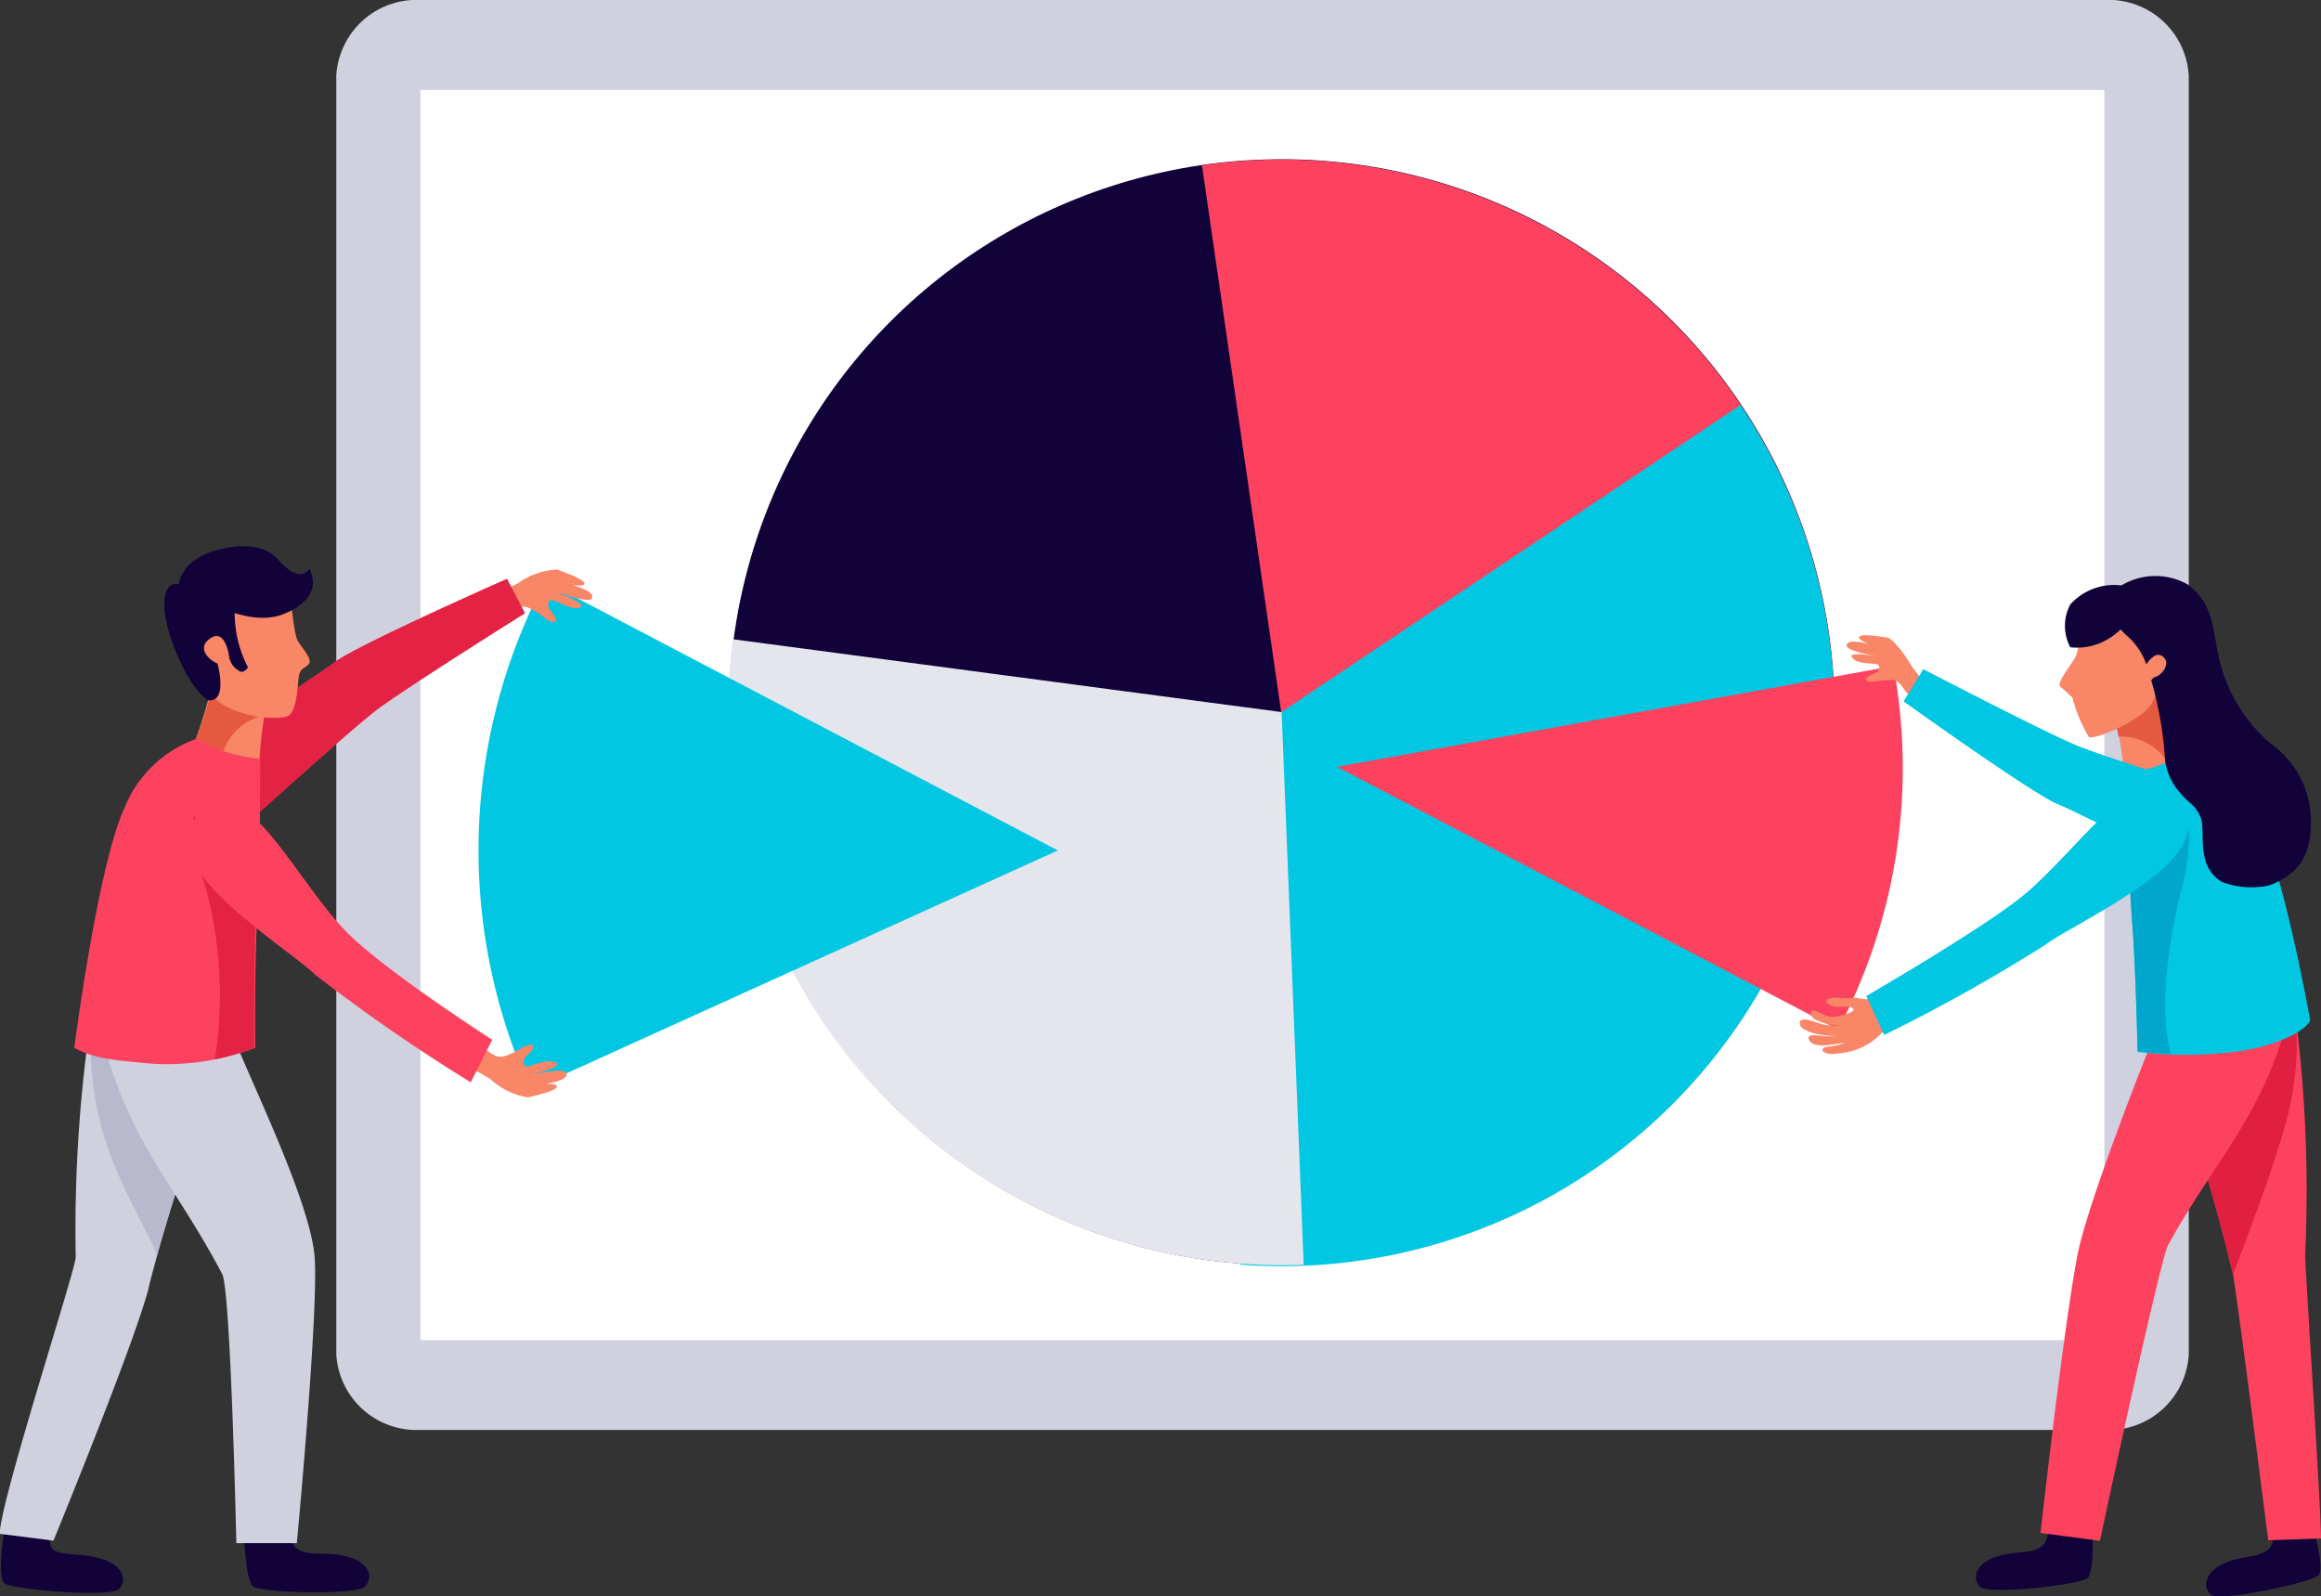 <svg id="Layer_1" data-name="Layer 1" xmlns="http://www.w3.org/2000/svg" viewBox="0 0 129.34 88.95"><rect x="0" y="0" width="129.34" height="88.95" fill="#333333" stroke="none"/><defs><style>.cls-1{fill:#d0d1de;}.cls-2{fill:#fff;}.cls-3{fill:#110239;}.cls-4{fill:#fd425f;}.cls-5{fill:#01c7e2;}.cls-6{fill:#e5e6ed;}.cls-7{fill:#f88667;}.cls-8{fill:#e42244;}.cls-9{fill:#e45940;}.cls-10{fill:#b8b9cd;}.cls-11{fill:#e01f41;}.cls-12{fill:#00a7cc;}</style></defs><title>slice-of-the-pie</title><path class="cls-1" d="M139.44,327.06H45.6a4.48,4.48,0,0,1-4.7-4.22V251.6a4.48,4.48,0,0,1,4.7-4.22h93.84a4.47,4.47,0,0,1,4.69,4.22v71.24A4.47,4.47,0,0,1,139.44,327.06Z" transform="translate(-22.16 -247.38)"/><rect class="cls-2" x="23.43" y="5.01" width="93.84" height="69.67"/><circle class="cls-3" cx="93.58" cy="287.07" r="30.81" transform="translate(-155.95 -158.98) rotate(-30.8)"/><path class="cls-4" d="M89.14,256.59a30.81,30.81,0,0,1,8.84,61Z" transform="translate(-22.16 -247.38)"/><path class="cls-5" d="M91.42,317.85h-.15l2.15-30.69,25.73-17.21a30.81,30.81,0,0,1-27.73,47.91Z" transform="translate(-22.16 -247.38)"/><path class="cls-6" d="M89.51,317.61a31.62,31.62,0,0,0,5.3.25l-1.23-30.8L63,283A30.82,30.82,0,0,0,89.51,317.61Z" transform="translate(-22.16 -247.38)"/><path class="cls-5" d="M81.11,294.77l-28.58-15a32.19,32.19,0,0,0-.81,28.33Z" transform="translate(-22.16 -247.38)"/><path class="cls-4" d="M96.67,290.11l31-5.62a31.24,31.24,0,0,1-3.08,20.26Z" transform="translate(-22.16 -247.38)"/><path class="cls-7" d="M53.23,279.12a4,4,0,0,0-2.19.75,8.09,8.09,0,0,1-1.92.71,6.23,6.23,0,0,1,.14,1.14s1.07-.19,1.19-.23c.36-.11.64-.39,1.06-.28a2.66,2.66,0,0,1,.56.28c.22.11.75.65,1,.54s-.25-.61-.32-.74-.07-.53.22-.46,1.09.59,1.52.39-1.15-.74-1.43-.92c.45.23,2,.69,2.08.43.24-.51-1.36-.77-1.8-1a2.24,2.24,0,0,0,1.26.27C55.19,279.81,53.55,279.26,53.23,279.12Z" transform="translate(-22.16 -247.38)"/><path class="cls-7" d="M51.59,308.53a4,4,0,0,1-2.08-1,9.13,9.13,0,0,0-1.83-.92A7.47,7.47,0,0,0,48,305.5l1.15.35c.35.16.59.47,1,.41a2.44,2.44,0,0,0,.59-.21c.24-.09.83-.56,1.08-.43s-.32.58-.41.7-.13.53.17.48,1.15-.45,1.56-.2-1.23.6-1.54.74c.49-.18,2-.46,2.13-.18.17.53-1.44.61-1.91.77a2.22,2.22,0,0,1,1.28-.11C53.61,308.08,51.93,308.44,51.59,308.53Z" transform="translate(-22.16 -247.38)"/><path class="cls-4" d="M33,292.56a3,3,0,0,0,3.9-.17c1.79-1.61,5.13-4.6,6.22-5.43,1.51-1.16,8.29-5.41,8.29-5.41l-1-1.91s-8.45,3.73-9.64,4.67-8.13,5.11-8.41,6.79A1.55,1.55,0,0,0,33,292.56Z" transform="translate(-22.16 -247.38)"/><path class="cls-8" d="M33,292.56a3,3,0,0,0,3.9-.17c1.79-1.61,5.13-4.6,6.22-5.43,1.51-1.16,8.29-5.41,8.29-5.41l-1-1.91s-8.45,3.73-9.64,4.67-8.13,5.11-8.41,6.79A1.55,1.55,0,0,0,33,292.56Z" transform="translate(-22.16 -247.38)"/><path class="cls-7" d="M34.25,284.26l.12.15a10.09,10.09,0,0,0,1.36,1.18c.31.2.78.33,1,.54a1.5,1.5,0,0,0,.33.23,24,24,0,0,0-.47,4s-2.72-.2-3.71-1.29A27.77,27.77,0,0,0,34.25,284.26Z" transform="translate(-22.16 -247.38)"/><path class="cls-9" d="M37,287.21c.06-.34.11-.64.15-.85a1.5,1.5,0,0,1-.33-.23c-.26-.21-.73-.34-1-.54a10.09,10.09,0,0,1-1.36-1.18l-.12-.15A27.77,27.77,0,0,1,32.92,289a3.6,3.6,0,0,0,1.54.86A3.11,3.11,0,0,1,37,287.21Z" transform="translate(-22.16 -247.38)"/><path class="cls-3" d="M35.75,332.7s.07,2.7.5,3.07,5.8.53,6.27,0,.19-1.33-1-1.65-1.84,0-2.62-.33-.57-1.54-.57-1.54Z" transform="translate(-22.16 -247.38)"/><path class="cls-3" d="M22.4,332.6s-.42,2.64,0,3,5.89.81,6.38.34.24-1.32-.9-1.68-1.82-.15-2.61-.44c-.62-.22-.2-1.48-.2-1.48Z" transform="translate(-22.16 -247.38)"/><path class="cls-1" d="M26.38,317.43a80.51,80.51,0,0,1,1.12-15,6.77,6.77,0,0,1,2.69.52c1.64.74,3.3,1.46,4.95,2.18a104.67,104.67,0,0,0-4.63,13.72c-.44,2.36-5.37,14.38-5.37,14.38l-3-.38C22.21,330.88,26.39,318.08,26.38,317.43Z" transform="translate(-22.16 -247.38)"/><path class="cls-10" d="M32.49,304c.87.42,1.76.75,2.66,1.08a113.79,113.79,0,0,0-4.25,12.25c-.42-1.27-2.44-4.32-3.22-7.66a17.74,17.74,0,0,1-.25-6.81v0A12.62,12.62,0,0,1,32.49,304Z" transform="translate(-22.16 -247.38)"/><path class="cls-1" d="M30.26,303.57c1.17.39,3.28.95,4.88,1.52,1.11,2.81,4.39,9.44,4.56,12.44.19,3.31-1,15.84-1,15.84H35.33s-.31-14.13-.79-15c-1.58-3-3.32-5.36-4.31-7.22a23.48,23.48,0,0,1-2.51-6.59c-.13-.65-.69-2.81.4-3.49C29,301.29,29.29,303.24,30.26,303.57Z" transform="translate(-22.16 -247.38)"/><path class="cls-4" d="M36.38,305.77a13.9,13.9,0,0,1-5.69.89c-2.09-.2-3.17-.24-4.39-.89,0,0,1.31-10.19,2.81-13.4a6.72,6.72,0,0,1,4-3.82,8.53,8.53,0,0,0,3.55,1.11s0,6.25-.16,8.75S36.38,305.77,36.38,305.77Z" transform="translate(-22.16 -247.38)"/><path class="cls-8" d="M36.51,297.5c0-.28,0-.57,0-.88v-.11c0-.29,0-.6,0-.91v-.16c0-.34,0-.7,0-1.05h0l-.38,0a8.8,8.8,0,0,1-2.73-1.26,3.17,3.17,0,0,0-.45-.23,11.9,11.9,0,0,0,.69,4,22.92,22.92,0,0,1,.49,9.51,14.58,14.58,0,0,0,2.18-.63s0-4.86.1-7.36c0-.22,0-.48,0-.75Z" transform="translate(-22.16 -247.38)"/><path class="cls-4" d="M48.39,307.69l1.2-2.37s-5.94-3.81-8.11-6-4.52-6.65-6.18-6.93-3.32.64-2.36,2.94,5.81,5.36,6.8,6.38A98.26,98.26,0,0,0,48.39,307.69Z" transform="translate(-22.16 -247.38)"/><path class="cls-7" d="M33.43,279.64s4.38-.51,4.69.23.37,2.81.65,3.25.8,1,.61,1.25-.41.21-.53.53-.07,2.11-.65,2.38-3.53.11-4.6-1.57S31.31,279.79,33.43,279.64Z" transform="translate(-22.16 -247.38)"/><path class="cls-3" d="M32.33,280.05l2.91,1.34a6.58,6.58,0,0,0,.74,3.18s-.26.4-.53.17a1.06,1.06,0,0,1-.52-.77c-.06-.42-.32-1.55-1.08-1s0,1.22.43,1.38c0,0,.62,2.21-.55,2.05,0,0-1.08-.68-2-3.33S31.61,279.55,32.33,280.05Z" transform="translate(-22.16 -247.38)"/><path class="cls-3" d="M39.39,279.08s1,1.5-1.38,2.5-5.89-1.64-5.89-1.64.09-1.31,2-1.87c1.44-.42,2.79-.36,3.52.48C38.91,280,39.39,279.08,39.39,279.08Z" transform="translate(-22.16 -247.38)"/><path class="cls-7" d="M142.73,285.25a1.79,1.79,0,0,1-.13.14,8.34,8.34,0,0,1-1.27,1.18c-.29.2-.73.34-1,.55a2.26,2.26,0,0,1-.31.23,24.25,24.25,0,0,1,.57,3.79s2.6-.26,3.52-1.35A25.78,25.78,0,0,1,142.73,285.25Z" transform="translate(-22.16 -247.38)"/><path class="cls-9" d="M142.78,285.63l-.12.14a8.34,8.34,0,0,1-1.27,1.18c-.29.2-.74.34-1,.55a3.55,3.55,0,0,1-.31.23c0,.18.09.42.14.69h0a3.09,3.09,0,0,1,3.12,2.34,2.52,2.52,0,0,0,.79-.59A26.41,26.41,0,0,1,142.78,285.63Z" transform="translate(-22.16 -247.38)"/><path class="cls-3" d="M138.76,332.3s.13,2.6-.25,3-5.53.95-6,.51-.28-1.26.8-1.65,1.77-.15,2.49-.52.43-1.52.43-1.52Z" transform="translate(-22.16 -247.38)"/><path class="cls-3" d="M151,332.25s.72,2.47.38,2.89-5.52,1.5-6,1.11-.39-1.23.65-1.72,1.75-.3,2.43-.73.3-1.56.3-1.56Z" transform="translate(-22.16 -247.38)"/><path class="cls-4" d="M150.62,317.22a76.94,76.94,0,0,0-.71-14.49,6.56,6.56,0,0,0-2.59.43c-1.6.68-3.21,1.33-4.82,2a101.65,101.65,0,0,1,4.11,13.31c.37,2.27,1.95,14.74,1.95,14.74l2.94-.1C151.5,331.22,150.59,317.85,150.62,317.22Z" transform="translate(-22.16 -247.38)"/><path class="cls-11" d="M145.07,304.13a26.73,26.73,0,0,1-2.58,1,107.88,107.88,0,0,1,4.11,13.28c.43-1.2,2.13-5.48,3-8.67a17.15,17.15,0,0,0,.41-6.54v0A12.5,12.5,0,0,0,145.07,304.13Z" transform="translate(-22.16 -247.38)"/><path class="cls-4" d="M147.35,302.64c-1.12.35-3.16.86-4.71,1.38-1.12,2.68-4.13,10.41-4.7,13.24-.77,3.92-2.07,15.54-2.07,15.54l3.31.44s3.33-15.61,3.8-16.48c1.57-2.85,3.29-5.1,4.27-6.87a21.8,21.8,0,0,0,2.85-7.9C149.22,302.23,148.29,302.34,147.35,302.64Z" transform="translate(-22.16 -247.38)"/><path class="cls-7" d="M127.28,282.9c.31,0,1,.9,1.38,1.55a7.82,7.82,0,0,0,1.2,1.4,6.1,6.1,0,0,0-.61.83s-.76-.62-.83-.7c-.24-.25-.33-.59-.71-.69a3.44,3.44,0,0,0-.56,0c-.23,0-.88.18-1,0s.46-.37.58-.44.28-.39,0-.46-1.11,0-1.36-.37,1.22-.07,1.53-.09c-.46,0-1.85-.31-1.83-.57,0-.51,1.41,0,1.85,0a2,2,0,0,1-1.1-.34C125.44,282.58,127,282.87,127.28,282.9Z" transform="translate(-22.16 -247.38)"/><path class="cls-5" d="M147.4,294.58a2.91,2.91,0,0,0-2-3.15c-2.21-.7-6.31-2-7.53-2.51-1.7-.69-8.53-4.24-8.53-4.24l-1.09,1.78s7.22,5.18,8.58,5.72,8.19,4.25,9.72,3.66A1.47,1.47,0,0,0,147.4,294.58Z" transform="translate(-22.16 -247.38)"/><path class="cls-5" d="M147.4,294.58a2.91,2.91,0,0,0-2-3.15c-2.21-.7-6.31-2-7.53-2.51-1.7-.69-8.53-4.24-8.53-4.24l-1.09,1.78s7.22,5.18,8.58,5.72,8.19,4.25,9.72,3.66A1.47,1.47,0,0,0,147.4,294.58Z" transform="translate(-22.16 -247.38)"/><path class="cls-5" d="M141.28,306a23,23,0,0,0,5.37,0c2-.25,3.83-1,4.25-1.75,0,0-1.47-8.33-3-11.38a6.47,6.47,0,0,0-3.94-3.56,8.12,8.12,0,0,1-3.37,1.16s.21,6,.4,8.42S141.28,306,141.28,306Z" transform="translate(-22.16 -247.38)"/><path class="cls-12" d="M143.6,297.38a11.54,11.54,0,0,0,.54-3.9c-.14.08-.29.15-.42.24a8.58,8.58,0,0,1-2.59,1.28,1.5,1.5,0,0,1-.37,0c.07,1.46.15,2.94.22,3.88.19,2.4.3,7.07.3,7.07s.75.11,1.85.16C142.45,303.43,143,300.23,143.6,297.38Z" transform="translate(-22.16 -247.38)"/><path class="cls-7" d="M143.91,282.51s-1.21-2.28-2.69-2.13-2.91.59-3.09,1.17,0,1.85-.32,2.44-1.06,1.43-.83,1.66a7.67,7.67,0,0,1,.67.61,8.74,8.74,0,0,0,.91,2.19c.32.19,3.12-1,3.52-1.91S144.1,284,143.91,282.51Z" transform="translate(-22.16 -247.38)"/><path class="cls-3" d="M141.67,280.45s-1.19,3.3-4.14,3a2.54,2.54,0,0,1,0-2.39A3.29,3.29,0,0,1,141.67,280.45Z" transform="translate(-22.16 -247.38)"/><path class="cls-3" d="M150.9,292.51a5.26,5.26,0,0,0-2.15-3.65,8.78,8.78,0,0,1-2.84-4.43c-.48-1.69-.24-3.32-1.87-4.5a3.67,3.67,0,0,0-3.93.25,1,1,0,0,1,0,.18s-1.1,1,.66,2.52a3.78,3.78,0,0,1,1,1.53,1.24,1.24,0,0,1,.37-.42.41.41,0,0,1,.62.05c.35.36-.17,1-.5,1.06-.06,0-.14.09-.22.19a20.29,20.29,0,0,1,.77,4.45,3.41,3.41,0,0,0,.85,1.83c.5.62.85.64,1.14,1.38s-.32,2.69,1.19,3.58a4.75,4.75,0,0,0,2.61.19C150.61,296,151.08,294.54,150.9,292.51Z" transform="translate(-22.16 -247.38)"/><path class="cls-7" d="M127.07,302.86a2.39,2.39,0,0,1-1.2.18,1.34,1.34,0,0,0-.56-.05,2.9,2.9,0,0,1-.66,0,1.14,1.14,0,0,0-.63.07c-.24.14.06.31.28.4s1-.1,1.13.13-.82.41-1,.44c-.45.08-.67-.18-1.06-.3-.22-.08-.35,0-.27.22s.29.28.47.35a2.34,2.34,0,0,0,1.17.2,2.61,2.61,0,0,1-1.11-.07c-.21-.05-1.05-.43-1.16-.12-.23.64,1.84.89,2.2.77a3.3,3.3,0,0,1-1.13,0c-.22,0-.74-.1-.56.26.26.52,1.43.2,2,.15a3.84,3.84,0,0,1-1,.22c-.47.08-.25.4.25.4a5.46,5.46,0,0,0,.71-.07,3.65,3.65,0,0,0,2.08-1.1c.25-.22.93-.37,1-.65C128,303.74,127.36,303.23,127.07,302.86Z" transform="translate(-22.16 -247.38)"/><path class="cls-5" d="M127.16,305.05l-1-2.17s6.14-3.55,8.56-5.45,5.32-6,7-6.07,3.21,1.05,2,3.21-6.44,4.57-7.55,5.44A96,96,0,0,1,127.16,305.05Z" transform="translate(-22.16 -247.38)"/></svg>